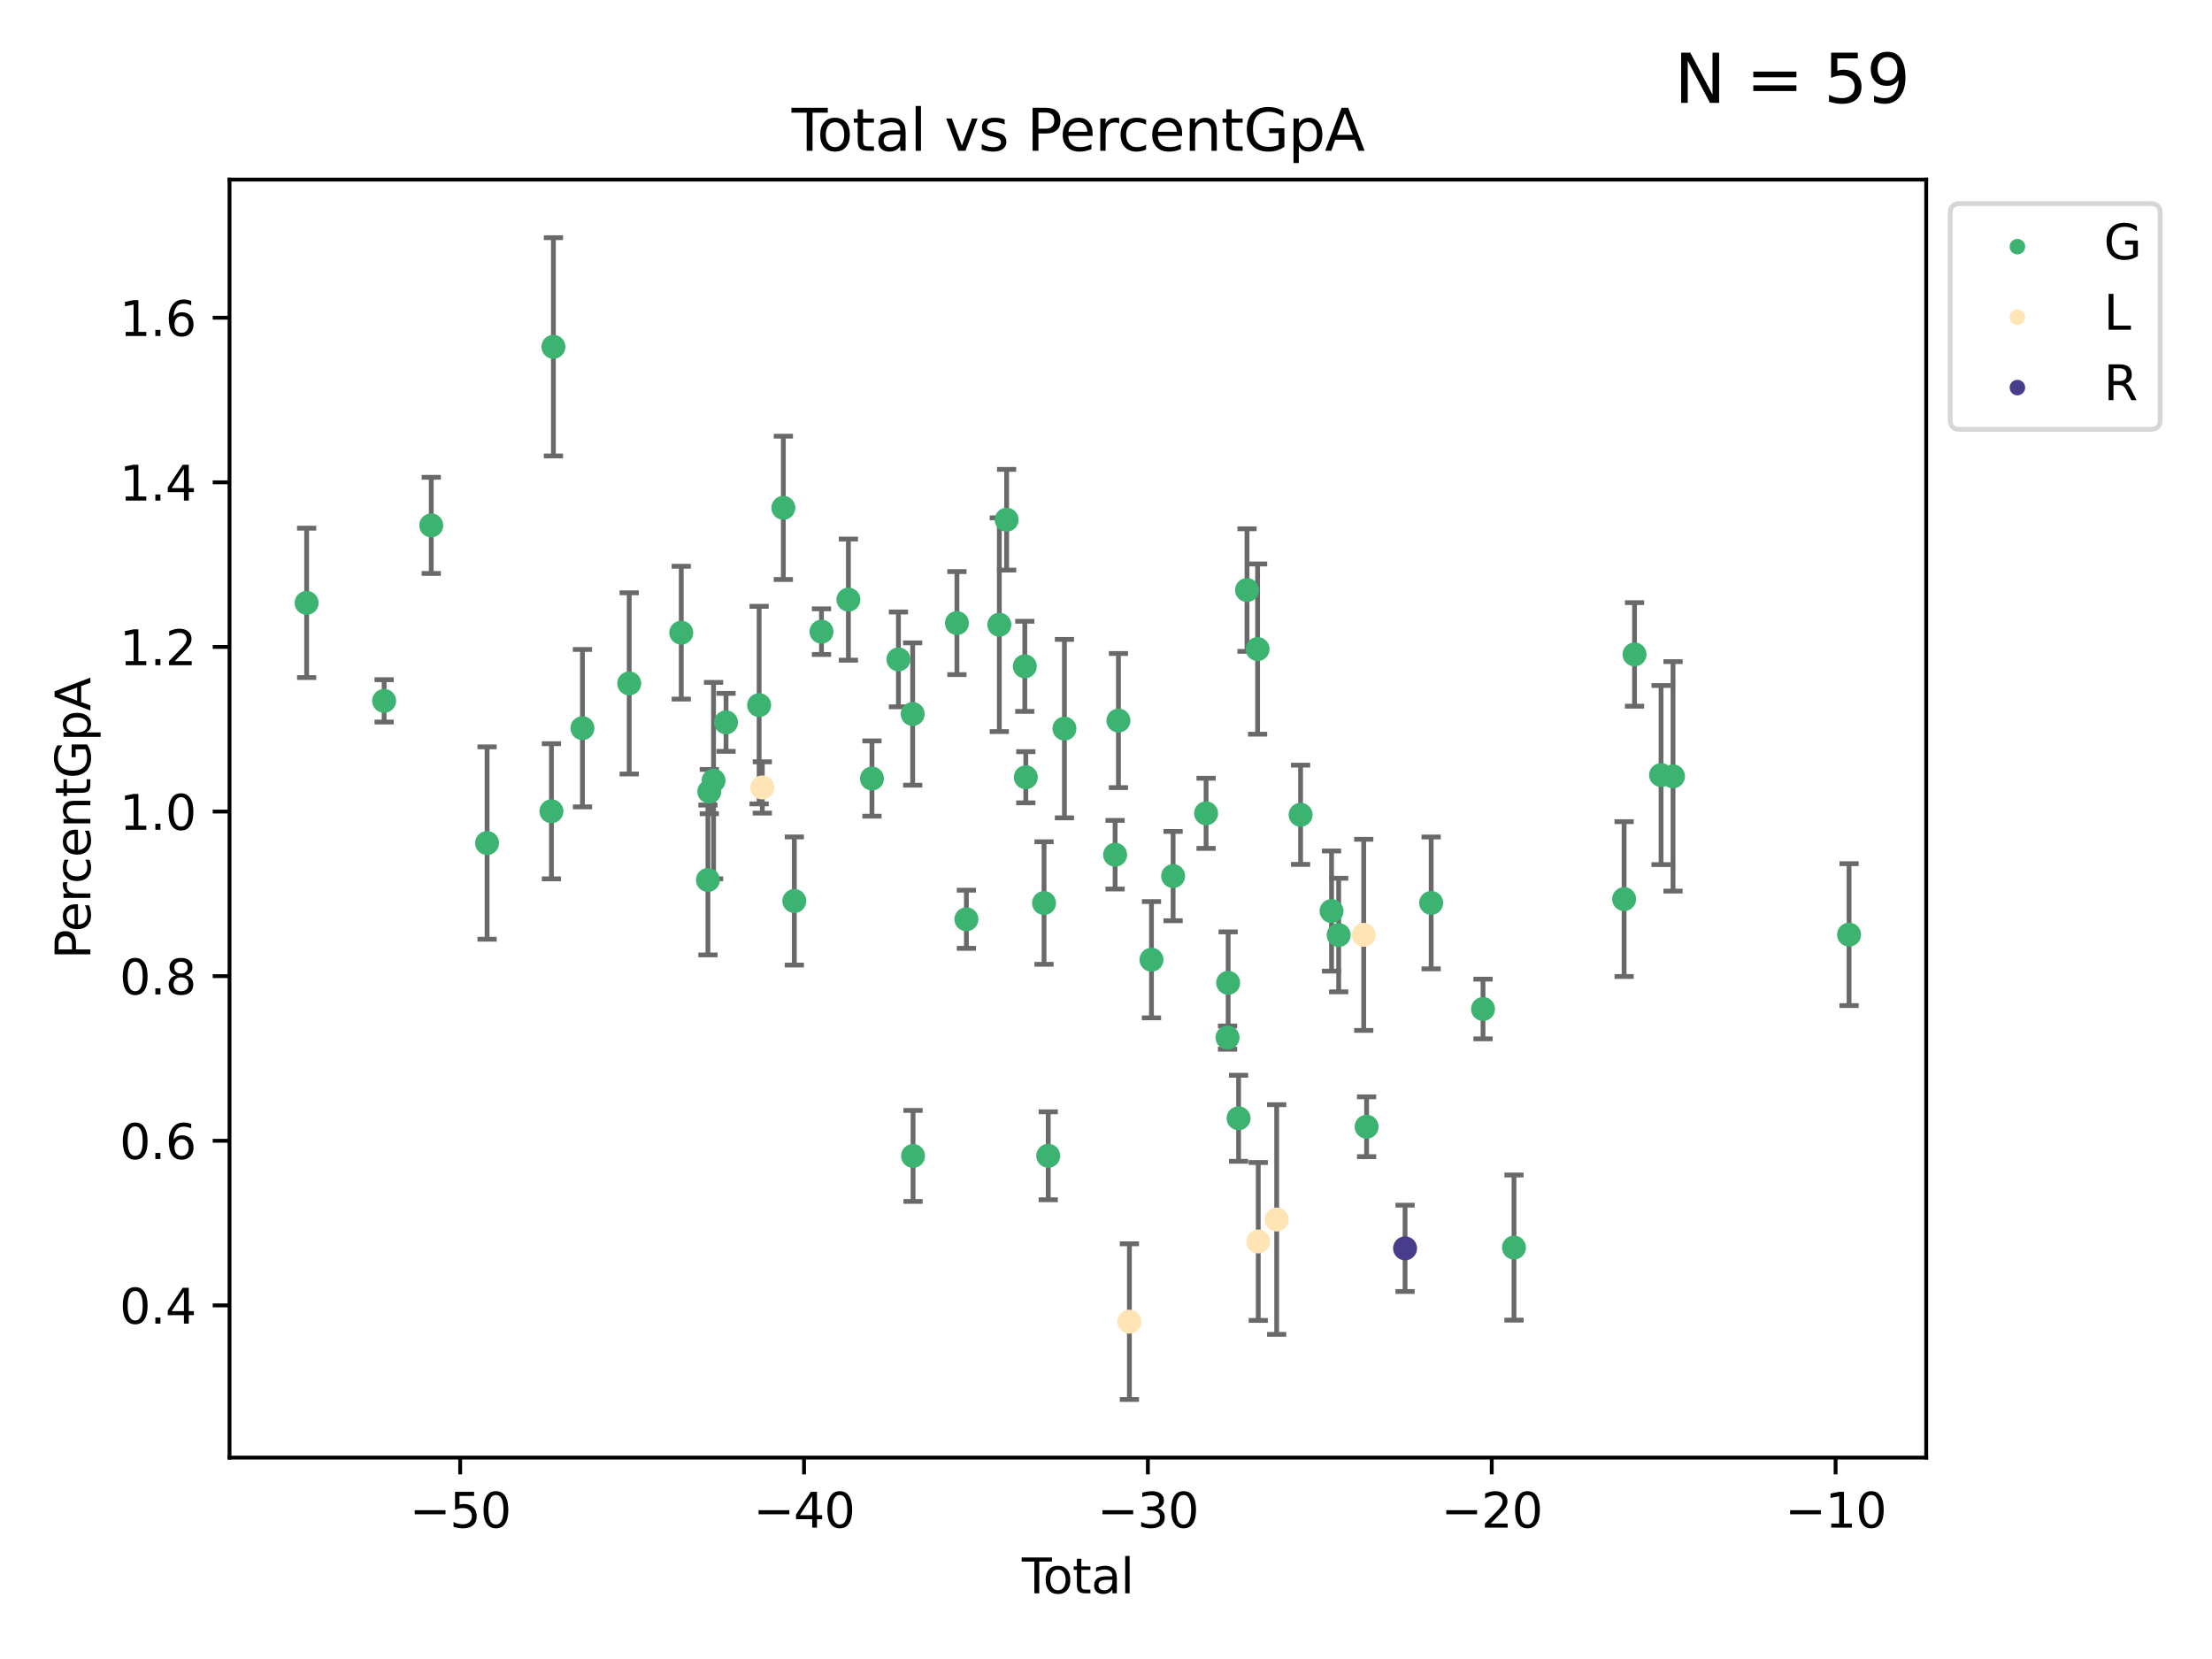 <?xml version="1.0" encoding="utf-8" standalone="no"?>
<!DOCTYPE svg PUBLIC "-//W3C//DTD SVG 1.1//EN"
  "http://www.w3.org/Graphics/SVG/1.1/DTD/svg11.dtd">
<svg xmlns:xlink="http://www.w3.org/1999/xlink" width="460.8pt" height="345.6pt" viewBox="0 0 460.8 345.6" xmlns="http://www.w3.org/2000/svg" version="1.1">
 <defs>
  <style type="text/css">*{stroke-linejoin: round; stroke-linecap: butt}</style>
 </defs>
 <g id="figure_1">
  <g id="patch_1">
   <path d="M 0 345.6 
L 460.8 345.6 
L 460.8 0 
L 0 0 
z
" style="fill: #ffffff"/>
  </g>
  <g id="axes_1">
   <g id="patch_2">
    <path d="M 47.81 303.64 
L 401.26 303.64 
L 401.26 37.411 
L 47.81 37.411 
z
" style="fill: #ffffff"/>
   </g>
   <g id="PathCollection_1">
    <defs>
     <path id="m9b962f0551" d="M 0 1.118 
C 0.297 1.118 0.581 1 0.791 0.791 
C 1 0.581 1.118 0.297 1.118 0 
C 1.118 -0.297 1 -0.581 0.791 -0.791 
C 0.581 -1 0.297 -1.118 0 -1.118 
C -0.297 -1.118 -0.581 -1 -0.791 -0.791 
C -1 -0.581 -1.118 -0.297 -1.118 0 
C -1.118 0.297 -1 0.581 -0.791 0.791 
C -0.581 1 -0.297 1.118 0 1.118 
z
" style="stroke: #3cb371"/>
    </defs>
    <g clip-path="url(#p00827e913a)">
     <use xlink:href="#m9b962f0551" x="63.876" y="125.587" style="fill: #3cb371; stroke: #3cb371"/>
     <use xlink:href="#m9b962f0551" x="80.023" y="146.001" style="fill: #3cb371; stroke: #3cb371"/>
     <use xlink:href="#m9b962f0551" x="89.836" y="109.444" style="fill: #3cb371; stroke: #3cb371"/>
     <use xlink:href="#m9b962f0551" x="101.468" y="175.621" style="fill: #3cb371; stroke: #3cb371"/>
     <use xlink:href="#m9b962f0551" x="114.874" y="169.002" style="fill: #3cb371; stroke: #3cb371"/>
     <use xlink:href="#m9b962f0551" x="115.287" y="72.246" style="fill: #3cb371; stroke: #3cb371"/>
     <use xlink:href="#m9b962f0551" x="121.335" y="151.692" style="fill: #3cb371; stroke: #3cb371"/>
     <use xlink:href="#m9b962f0551" x="131.077" y="142.363" style="fill: #3cb371; stroke: #3cb371"/>
     <use xlink:href="#m9b962f0551" x="141.918" y="131.799" style="fill: #3cb371; stroke: #3cb371"/>
     <use xlink:href="#m9b962f0551" x="147.475" y="183.316" style="fill: #3cb371; stroke: #3cb371"/>
     <use xlink:href="#m9b962f0551" x="147.761" y="164.901" style="fill: #3cb371; stroke: #3cb371"/>
     <use xlink:href="#m9b962f0551" x="148.644" y="162.611" style="fill: #3cb371; stroke: #3cb371"/>
     <use xlink:href="#m9b962f0551" x="151.246" y="150.478" style="fill: #3cb371; stroke: #3cb371"/>
     <use xlink:href="#m9b962f0551" x="158.14" y="146.887" style="fill: #3cb371; stroke: #3cb371"/>
     <use xlink:href="#m9b962f0551" x="163.184" y="105.792" style="fill: #3cb371; stroke: #3cb371"/>
     <use xlink:href="#m9b962f0551" x="165.473" y="187.694" style="fill: #3cb371; stroke: #3cb371"/>
     <use xlink:href="#m9b962f0551" x="171.131" y="131.583" style="fill: #3cb371; stroke: #3cb371"/>
     <use xlink:href="#m9b962f0551" x="176.738" y="124.91" style="fill: #3cb371; stroke: #3cb371"/>
     <use xlink:href="#m9b962f0551" x="181.647" y="162.185" style="fill: #3cb371; stroke: #3cb371"/>
     <use xlink:href="#m9b962f0551" x="187.159" y="137.365" style="fill: #3cb371; stroke: #3cb371"/>
     <use xlink:href="#m9b962f0551" x="190.128" y="148.744" style="fill: #3cb371; stroke: #3cb371"/>
     <use xlink:href="#m9b962f0551" x="190.206" y="240.799" style="fill: #3cb371; stroke: #3cb371"/>
     <use xlink:href="#m9b962f0551" x="199.347" y="129.8" style="fill: #3cb371; stroke: #3cb371"/>
     <use xlink:href="#m9b962f0551" x="201.319" y="191.501" style="fill: #3cb371; stroke: #3cb371"/>
     <use xlink:href="#m9b962f0551" x="208.179" y="130.138" style="fill: #3cb371; stroke: #3cb371"/>
     <use xlink:href="#m9b962f0551" x="209.697" y="108.273" style="fill: #3cb371; stroke: #3cb371"/>
     <use xlink:href="#m9b962f0551" x="213.486" y="138.811" style="fill: #3cb371; stroke: #3cb371"/>
     <use xlink:href="#m9b962f0551" x="213.693" y="161.918" style="fill: #3cb371; stroke: #3cb371"/>
     <use xlink:href="#m9b962f0551" x="217.491" y="188.119" style="fill: #3cb371; stroke: #3cb371"/>
     <use xlink:href="#m9b962f0551" x="218.367" y="240.773" style="fill: #3cb371; stroke: #3cb371"/>
     <use xlink:href="#m9b962f0551" x="221.743" y="151.783" style="fill: #3cb371; stroke: #3cb371"/>
     <use xlink:href="#m9b962f0551" x="232.299" y="178.053" style="fill: #3cb371; stroke: #3cb371"/>
     <use xlink:href="#m9b962f0551" x="232.992" y="150.105" style="fill: #3cb371; stroke: #3cb371"/>
     <use xlink:href="#m9b962f0551" x="239.874" y="199.928" style="fill: #3cb371; stroke: #3cb371"/>
     <use xlink:href="#m9b962f0551" x="244.381" y="182.505" style="fill: #3cb371; stroke: #3cb371"/>
     <use xlink:href="#m9b962f0551" x="251.249" y="169.43" style="fill: #3cb371; stroke: #3cb371"/>
     <use xlink:href="#m9b962f0551" x="255.718" y="216.149" style="fill: #3cb371; stroke: #3cb371"/>
     <use xlink:href="#m9b962f0551" x="255.847" y="204.74" style="fill: #3cb371; stroke: #3cb371"/>
     <use xlink:href="#m9b962f0551" x="258.02" y="232.96" style="fill: #3cb371; stroke: #3cb371"/>
     <use xlink:href="#m9b962f0551" x="259.778" y="122.923" style="fill: #3cb371; stroke: #3cb371"/>
     <use xlink:href="#m9b962f0551" x="261.981" y="135.213" style="fill: #3cb371; stroke: #3cb371"/>
     <use xlink:href="#m9b962f0551" x="270.937" y="169.73" style="fill: #3cb371; stroke: #3cb371"/>
     <use xlink:href="#m9b962f0551" x="277.384" y="189.787" style="fill: #3cb371; stroke: #3cb371"/>
     <use xlink:href="#m9b962f0551" x="278.871" y="194.783" style="fill: #3cb371; stroke: #3cb371"/>
     <use xlink:href="#m9b962f0551" x="284.689" y="234.722" style="fill: #3cb371; stroke: #3cb371"/>
     <use xlink:href="#m9b962f0551" x="298.138" y="188.093" style="fill: #3cb371; stroke: #3cb371"/>
     <use xlink:href="#m9b962f0551" x="308.941" y="210.189" style="fill: #3cb371; stroke: #3cb371"/>
     <use xlink:href="#m9b962f0551" x="315.39" y="259.891" style="fill: #3cb371; stroke: #3cb371"/>
     <use xlink:href="#m9b962f0551" x="338.333" y="187.295" style="fill: #3cb371; stroke: #3cb371"/>
     <use xlink:href="#m9b962f0551" x="340.502" y="136.328" style="fill: #3cb371; stroke: #3cb371"/>
     <use xlink:href="#m9b962f0551" x="346.03" y="161.457" style="fill: #3cb371; stroke: #3cb371"/>
     <use xlink:href="#m9b962f0551" x="348.522" y="161.73" style="fill: #3cb371; stroke: #3cb371"/>
     <use xlink:href="#m9b962f0551" x="385.194" y="194.698" style="fill: #3cb371; stroke: #3cb371"/>
    </g>
   </g>
   <g id="PathCollection_2">
    <defs>
     <path id="m531272fe03" d="M 0 1.118 
C 0.297 1.118 0.581 1 0.791 0.791 
C 1 0.581 1.118 0.297 1.118 0 
C 1.118 -0.297 1 -0.581 0.791 -0.791 
C 0.581 -1 0.297 -1.118 0 -1.118 
C -0.297 -1.118 -0.581 -1 -0.791 -0.791 
C -1 -0.581 -1.118 -0.297 -1.118 0 
C -1.118 0.297 -1 0.581 -0.791 0.791 
C -0.581 1 -0.297 1.118 0 1.118 
z
" style="stroke: #ffe4b5"/>
    </defs>
    <g clip-path="url(#p00827e913a)">
     <use xlink:href="#m531272fe03" x="158.806" y="164.042" style="fill: #ffe4b5; stroke: #ffe4b5"/>
     <use xlink:href="#m531272fe03" x="235.276" y="275.322" style="fill: #ffe4b5; stroke: #ffe4b5"/>
     <use xlink:href="#m531272fe03" x="262.118" y="258.62" style="fill: #ffe4b5; stroke: #ffe4b5"/>
     <use xlink:href="#m531272fe03" x="265.955" y="254.051" style="fill: #ffe4b5; stroke: #ffe4b5"/>
     <use xlink:href="#m531272fe03" x="284.087" y="194.748" style="fill: #ffe4b5; stroke: #ffe4b5"/>
    </g>
   </g>
   <g id="PathCollection_3">
    <defs>
     <path id="mfc2501cfb1" d="M 0 1.118 
C 0.297 1.118 0.581 1 0.791 0.791 
C 1 0.581 1.118 0.297 1.118 0 
C 1.118 -0.297 1 -0.581 0.791 -0.791 
C 0.581 -1 0.297 -1.118 0 -1.118 
C -0.297 -1.118 -0.581 -1 -0.791 -0.791 
C -1 -0.581 -1.118 -0.297 -1.118 0 
C -1.118 0.297 -1 0.581 -0.791 0.791 
C -0.581 1 -0.297 1.118 0 1.118 
z
" style="stroke: #483d8b"/>
    </defs>
    <g clip-path="url(#p00827e913a)">
     <use xlink:href="#mfc2501cfb1" x="292.701" y="260.051" style="fill: #483d8b; stroke: #483d8b"/>
    </g>
   </g>
   <g id="matplotlib.axis_1">
    <g id="xtick_1">
     <g id="line2d_1">
      <defs>
       <path id="mfd7ea05bf4" d="M 0 0 
L 0 3.5 
" style="stroke: #000000; stroke-width: 0.8"/>
      </defs>
      <g>
       <use xlink:href="#mfd7ea05bf4" x="95.864" y="303.64" style="stroke: #000000; stroke-width: 0.8"/>
      </g>
     </g>
     <g id="text_1">
      <!-- −50 -->
      <g transform="translate(85.312 318.238)scale(0.1 -0.1)">
       <defs>
        <path id="DejaVuSans-2212" d="M 678 2272 
L 4684 2272 
L 4684 1741 
L 678 1741 
L 678 2272 
z
" transform="scale(0.016)"/>
        <path id="DejaVuSans-35" d="M 691 4666 
L 3169 4666 
L 3169 4134 
L 1269 4134 
L 1269 2991 
Q 1406 3038 1543 3061 
Q 1681 3084 1819 3084 
Q 2600 3084 3056 2656 
Q 3513 2228 3513 1497 
Q 3513 744 3044 326 
Q 2575 -91 1722 -91 
Q 1428 -91 1123 -41 
Q 819 9 494 109 
L 494 744 
Q 775 591 1075 516 
Q 1375 441 1709 441 
Q 2250 441 2565 725 
Q 2881 1009 2881 1497 
Q 2881 1984 2565 2268 
Q 2250 2553 1709 2553 
Q 1456 2553 1204 2497 
Q 953 2441 691 2322 
L 691 4666 
z
" transform="scale(0.016)"/>
        <path id="DejaVuSans-30" d="M 2034 4250 
Q 1547 4250 1301 3770 
Q 1056 3291 1056 2328 
Q 1056 1369 1301 889 
Q 1547 409 2034 409 
Q 2525 409 2770 889 
Q 3016 1369 3016 2328 
Q 3016 3291 2770 3770 
Q 2525 4250 2034 4250 
z
M 2034 4750 
Q 2819 4750 3233 4129 
Q 3647 3509 3647 2328 
Q 3647 1150 3233 529 
Q 2819 -91 2034 -91 
Q 1250 -91 836 529 
Q 422 1150 422 2328 
Q 422 3509 836 4129 
Q 1250 4750 2034 4750 
z
" transform="scale(0.016)"/>
       </defs>
       <use xlink:href="#DejaVuSans-2212"/>
       <use xlink:href="#DejaVuSans-35" x="83.789"/>
       <use xlink:href="#DejaVuSans-30" x="147.412"/>
      </g>
     </g>
    </g>
    <g id="xtick_2">
     <g id="line2d_2">
      <g>
       <use xlink:href="#mfd7ea05bf4" x="167.495" y="303.64" style="stroke: #000000; stroke-width: 0.8"/>
      </g>
     </g>
     <g id="text_2">
      <!-- −40 -->
      <g transform="translate(156.942 318.238)scale(0.1 -0.1)">
       <defs>
        <path id="DejaVuSans-34" d="M 2419 4116 
L 825 1625 
L 2419 1625 
L 2419 4116 
z
M 2253 4666 
L 3047 4666 
L 3047 1625 
L 3713 1625 
L 3713 1100 
L 3047 1100 
L 3047 0 
L 2419 0 
L 2419 1100 
L 313 1100 
L 313 1709 
L 2253 4666 
z
" transform="scale(0.016)"/>
       </defs>
       <use xlink:href="#DejaVuSans-2212"/>
       <use xlink:href="#DejaVuSans-34" x="83.789"/>
       <use xlink:href="#DejaVuSans-30" x="147.412"/>
      </g>
     </g>
    </g>
    <g id="xtick_3">
     <g id="line2d_3">
      <g>
       <use xlink:href="#mfd7ea05bf4" x="239.125" y="303.64" style="stroke: #000000; stroke-width: 0.8"/>
      </g>
     </g>
     <g id="text_3">
      <!-- −30 -->
      <g transform="translate(228.573 318.238)scale(0.1 -0.1)">
       <defs>
        <path id="DejaVuSans-33" d="M 2597 2516 
Q 3050 2419 3304 2112 
Q 3559 1806 3559 1356 
Q 3559 666 3084 287 
Q 2609 -91 1734 -91 
Q 1441 -91 1130 -33 
Q 819 25 488 141 
L 488 750 
Q 750 597 1062 519 
Q 1375 441 1716 441 
Q 2309 441 2620 675 
Q 2931 909 2931 1356 
Q 2931 1769 2642 2001 
Q 2353 2234 1838 2234 
L 1294 2234 
L 1294 2753 
L 1863 2753 
Q 2328 2753 2575 2939 
Q 2822 3125 2822 3475 
Q 2822 3834 2567 4026 
Q 2313 4219 1838 4219 
Q 1578 4219 1281 4162 
Q 984 4106 628 3988 
L 628 4550 
Q 988 4650 1302 4700 
Q 1616 4750 1894 4750 
Q 2613 4750 3031 4423 
Q 3450 4097 3450 3541 
Q 3450 3153 3228 2886 
Q 3006 2619 2597 2516 
z
" transform="scale(0.016)"/>
       </defs>
       <use xlink:href="#DejaVuSans-2212"/>
       <use xlink:href="#DejaVuSans-33" x="83.789"/>
       <use xlink:href="#DejaVuSans-30" x="147.412"/>
      </g>
     </g>
    </g>
    <g id="xtick_4">
     <g id="line2d_4">
      <g>
       <use xlink:href="#mfd7ea05bf4" x="310.756" y="303.64" style="stroke: #000000; stroke-width: 0.8"/>
      </g>
     </g>
     <g id="text_4">
      <!-- −20 -->
      <g transform="translate(300.203 318.238)scale(0.1 -0.1)">
       <defs>
        <path id="DejaVuSans-32" d="M 1228 531 
L 3431 531 
L 3431 0 
L 469 0 
L 469 531 
Q 828 903 1448 1529 
Q 2069 2156 2228 2338 
Q 2531 2678 2651 2914 
Q 2772 3150 2772 3378 
Q 2772 3750 2511 3984 
Q 2250 4219 1831 4219 
Q 1534 4219 1204 4116 
Q 875 4013 500 3803 
L 500 4441 
Q 881 4594 1212 4672 
Q 1544 4750 1819 4750 
Q 2544 4750 2975 4387 
Q 3406 4025 3406 3419 
Q 3406 3131 3298 2873 
Q 3191 2616 2906 2266 
Q 2828 2175 2409 1742 
Q 1991 1309 1228 531 
z
" transform="scale(0.016)"/>
       </defs>
       <use xlink:href="#DejaVuSans-2212"/>
       <use xlink:href="#DejaVuSans-32" x="83.789"/>
       <use xlink:href="#DejaVuSans-30" x="147.412"/>
      </g>
     </g>
    </g>
    <g id="xtick_5">
     <g id="line2d_5">
      <g>
       <use xlink:href="#mfd7ea05bf4" x="382.386" y="303.64" style="stroke: #000000; stroke-width: 0.8"/>
      </g>
     </g>
     <g id="text_5">
      <!-- −10 -->
      <g transform="translate(371.834 318.238)scale(0.1 -0.1)">
       <defs>
        <path id="DejaVuSans-31" d="M 794 531 
L 1825 531 
L 1825 4091 
L 703 3866 
L 703 4441 
L 1819 4666 
L 2450 4666 
L 2450 531 
L 3481 531 
L 3481 0 
L 794 0 
L 794 531 
z
" transform="scale(0.016)"/>
       </defs>
       <use xlink:href="#DejaVuSans-2212"/>
       <use xlink:href="#DejaVuSans-31" x="83.789"/>
       <use xlink:href="#DejaVuSans-30" x="147.412"/>
      </g>
     </g>
    </g>
    <g id="text_6">
     <!-- Total -->
     <g transform="translate(212.858 331.917)scale(0.1 -0.1)">
      <defs>
       <path id="DejaVuSans-54" d="M -19 4666 
L 3928 4666 
L 3928 4134 
L 2272 4134 
L 2272 0 
L 1638 0 
L 1638 4134 
L -19 4134 
L -19 4666 
z
" transform="scale(0.016)"/>
       <path id="DejaVuSans-6f" d="M 1959 3097 
Q 1497 3097 1228 2736 
Q 959 2375 959 1747 
Q 959 1119 1226 758 
Q 1494 397 1959 397 
Q 2419 397 2687 759 
Q 2956 1122 2956 1747 
Q 2956 2369 2687 2733 
Q 2419 3097 1959 3097 
z
M 1959 3584 
Q 2709 3584 3137 3096 
Q 3566 2609 3566 1747 
Q 3566 888 3137 398 
Q 2709 -91 1959 -91 
Q 1206 -91 779 398 
Q 353 888 353 1747 
Q 353 2609 779 3096 
Q 1206 3584 1959 3584 
z
" transform="scale(0.016)"/>
       <path id="DejaVuSans-74" d="M 1172 4494 
L 1172 3500 
L 2356 3500 
L 2356 3053 
L 1172 3053 
L 1172 1153 
Q 1172 725 1289 603 
Q 1406 481 1766 481 
L 2356 481 
L 2356 0 
L 1766 0 
Q 1100 0 847 248 
Q 594 497 594 1153 
L 594 3053 
L 172 3053 
L 172 3500 
L 594 3500 
L 594 4494 
L 1172 4494 
z
" transform="scale(0.016)"/>
       <path id="DejaVuSans-61" d="M 2194 1759 
Q 1497 1759 1228 1600 
Q 959 1441 959 1056 
Q 959 750 1161 570 
Q 1363 391 1709 391 
Q 2188 391 2477 730 
Q 2766 1069 2766 1631 
L 2766 1759 
L 2194 1759 
z
M 3341 1997 
L 3341 0 
L 2766 0 
L 2766 531 
Q 2569 213 2275 61 
Q 1981 -91 1556 -91 
Q 1019 -91 701 211 
Q 384 513 384 1019 
Q 384 1609 779 1909 
Q 1175 2209 1959 2209 
L 2766 2209 
L 2766 2266 
Q 2766 2663 2505 2880 
Q 2244 3097 1772 3097 
Q 1472 3097 1187 3025 
Q 903 2953 641 2809 
L 641 3341 
Q 956 3463 1253 3523 
Q 1550 3584 1831 3584 
Q 2591 3584 2966 3190 
Q 3341 2797 3341 1997 
z
" transform="scale(0.016)"/>
       <path id="DejaVuSans-6c" d="M 603 4863 
L 1178 4863 
L 1178 0 
L 603 0 
L 603 4863 
z
" transform="scale(0.016)"/>
      </defs>
      <use xlink:href="#DejaVuSans-54"/>
      <use xlink:href="#DejaVuSans-6f" x="44.084"/>
      <use xlink:href="#DejaVuSans-74" x="105.266"/>
      <use xlink:href="#DejaVuSans-61" x="144.475"/>
      <use xlink:href="#DejaVuSans-6c" x="205.754"/>
     </g>
    </g>
   </g>
   <g id="matplotlib.axis_2">
    <g id="ytick_1">
     <g id="line2d_6">
      <defs>
       <path id="m7f7e5b66cc" d="M 0 0 
L -3.5 0 
" style="stroke: #000000; stroke-width: 0.8"/>
      </defs>
      <g>
       <use xlink:href="#m7f7e5b66cc" x="47.81" y="271.934" style="stroke: #000000; stroke-width: 0.8"/>
      </g>
     </g>
     <g id="text_7">
      <!-- 0.4 -->
      <g transform="translate(24.907 275.734)scale(0.1 -0.1)">
       <defs>
        <path id="DejaVuSans-2e" d="M 684 794 
L 1344 794 
L 1344 0 
L 684 0 
L 684 794 
z
" transform="scale(0.016)"/>
       </defs>
       <use xlink:href="#DejaVuSans-30"/>
       <use xlink:href="#DejaVuSans-2e" x="63.623"/>
       <use xlink:href="#DejaVuSans-34" x="95.41"/>
      </g>
     </g>
    </g>
    <g id="ytick_2">
     <g id="line2d_7">
      <g>
       <use xlink:href="#m7f7e5b66cc" x="47.81" y="237.643" style="stroke: #000000; stroke-width: 0.8"/>
      </g>
     </g>
     <g id="text_8">
      <!-- 0.6 -->
      <g transform="translate(24.907 241.443)scale(0.1 -0.1)">
       <defs>
        <path id="DejaVuSans-36" d="M 2113 2584 
Q 1688 2584 1439 2293 
Q 1191 2003 1191 1497 
Q 1191 994 1439 701 
Q 1688 409 2113 409 
Q 2538 409 2786 701 
Q 3034 994 3034 1497 
Q 3034 2003 2786 2293 
Q 2538 2584 2113 2584 
z
M 3366 4563 
L 3366 3988 
Q 3128 4100 2886 4159 
Q 2644 4219 2406 4219 
Q 1781 4219 1451 3797 
Q 1122 3375 1075 2522 
Q 1259 2794 1537 2939 
Q 1816 3084 2150 3084 
Q 2853 3084 3261 2657 
Q 3669 2231 3669 1497 
Q 3669 778 3244 343 
Q 2819 -91 2113 -91 
Q 1303 -91 875 529 
Q 447 1150 447 2328 
Q 447 3434 972 4092 
Q 1497 4750 2381 4750 
Q 2619 4750 2861 4703 
Q 3103 4656 3366 4563 
z
" transform="scale(0.016)"/>
       </defs>
       <use xlink:href="#DejaVuSans-30"/>
       <use xlink:href="#DejaVuSans-2e" x="63.623"/>
       <use xlink:href="#DejaVuSans-36" x="95.41"/>
      </g>
     </g>
    </g>
    <g id="ytick_3">
     <g id="line2d_8">
      <g>
       <use xlink:href="#m7f7e5b66cc" x="47.81" y="203.352" style="stroke: #000000; stroke-width: 0.8"/>
      </g>
     </g>
     <g id="text_9">
      <!-- 0.8 -->
      <g transform="translate(24.907 207.152)scale(0.1 -0.1)">
       <defs>
        <path id="DejaVuSans-38" d="M 2034 2216 
Q 1584 2216 1326 1975 
Q 1069 1734 1069 1313 
Q 1069 891 1326 650 
Q 1584 409 2034 409 
Q 2484 409 2743 651 
Q 3003 894 3003 1313 
Q 3003 1734 2745 1975 
Q 2488 2216 2034 2216 
z
M 1403 2484 
Q 997 2584 770 2862 
Q 544 3141 544 3541 
Q 544 4100 942 4425 
Q 1341 4750 2034 4750 
Q 2731 4750 3128 4425 
Q 3525 4100 3525 3541 
Q 3525 3141 3298 2862 
Q 3072 2584 2669 2484 
Q 3125 2378 3379 2068 
Q 3634 1759 3634 1313 
Q 3634 634 3220 271 
Q 2806 -91 2034 -91 
Q 1263 -91 848 271 
Q 434 634 434 1313 
Q 434 1759 690 2068 
Q 947 2378 1403 2484 
z
M 1172 3481 
Q 1172 3119 1398 2916 
Q 1625 2713 2034 2713 
Q 2441 2713 2670 2916 
Q 2900 3119 2900 3481 
Q 2900 3844 2670 4047 
Q 2441 4250 2034 4250 
Q 1625 4250 1398 4047 
Q 1172 3844 1172 3481 
z
" transform="scale(0.016)"/>
       </defs>
       <use xlink:href="#DejaVuSans-30"/>
       <use xlink:href="#DejaVuSans-2e" x="63.623"/>
       <use xlink:href="#DejaVuSans-38" x="95.41"/>
      </g>
     </g>
    </g>
    <g id="ytick_4">
     <g id="line2d_9">
      <g>
       <use xlink:href="#m7f7e5b66cc" x="47.81" y="169.061" style="stroke: #000000; stroke-width: 0.8"/>
      </g>
     </g>
     <g id="text_10">
      <!-- 1.0 -->
      <g transform="translate(24.907 172.861)scale(0.1 -0.1)">
       <use xlink:href="#DejaVuSans-31"/>
       <use xlink:href="#DejaVuSans-2e" x="63.623"/>
       <use xlink:href="#DejaVuSans-30" x="95.41"/>
      </g>
     </g>
    </g>
    <g id="ytick_5">
     <g id="line2d_10">
      <g>
       <use xlink:href="#m7f7e5b66cc" x="47.81" y="134.77" style="stroke: #000000; stroke-width: 0.8"/>
      </g>
     </g>
     <g id="text_11">
      <!-- 1.2 -->
      <g transform="translate(24.907 138.57)scale(0.1 -0.1)">
       <use xlink:href="#DejaVuSans-31"/>
       <use xlink:href="#DejaVuSans-2e" x="63.623"/>
       <use xlink:href="#DejaVuSans-32" x="95.41"/>
      </g>
     </g>
    </g>
    <g id="ytick_6">
     <g id="line2d_11">
      <g>
       <use xlink:href="#m7f7e5b66cc" x="47.81" y="100.479" style="stroke: #000000; stroke-width: 0.8"/>
      </g>
     </g>
     <g id="text_12">
      <!-- 1.4 -->
      <g transform="translate(24.907 104.279)scale(0.1 -0.1)">
       <use xlink:href="#DejaVuSans-31"/>
       <use xlink:href="#DejaVuSans-2e" x="63.623"/>
       <use xlink:href="#DejaVuSans-34" x="95.41"/>
      </g>
     </g>
    </g>
    <g id="ytick_7">
     <g id="line2d_12">
      <g>
       <use xlink:href="#m7f7e5b66cc" x="47.81" y="66.188" style="stroke: #000000; stroke-width: 0.8"/>
      </g>
     </g>
     <g id="text_13">
      <!-- 1.6 -->
      <g transform="translate(24.907 69.988)scale(0.1 -0.1)">
       <use xlink:href="#DejaVuSans-31"/>
       <use xlink:href="#DejaVuSans-2e" x="63.623"/>
       <use xlink:href="#DejaVuSans-36" x="95.41"/>
      </g>
     </g>
    </g>
    <g id="text_14">
     <!-- PercentGpA -->
     <g transform="translate(18.827 199.802)rotate(-90)scale(0.1 -0.1)">
      <defs>
       <path id="DejaVuSans-50" d="M 1259 4147 
L 1259 2394 
L 2053 2394 
Q 2494 2394 2734 2622 
Q 2975 2850 2975 3272 
Q 2975 3691 2734 3919 
Q 2494 4147 2053 4147 
L 1259 4147 
z
M 628 4666 
L 2053 4666 
Q 2838 4666 3239 4311 
Q 3641 3956 3641 3272 
Q 3641 2581 3239 2228 
Q 2838 1875 2053 1875 
L 1259 1875 
L 1259 0 
L 628 0 
L 628 4666 
z
" transform="scale(0.016)"/>
       <path id="DejaVuSans-65" d="M 3597 1894 
L 3597 1613 
L 953 1613 
Q 991 1019 1311 708 
Q 1631 397 2203 397 
Q 2534 397 2845 478 
Q 3156 559 3463 722 
L 3463 178 
Q 3153 47 2828 -22 
Q 2503 -91 2169 -91 
Q 1331 -91 842 396 
Q 353 884 353 1716 
Q 353 2575 817 3079 
Q 1281 3584 2069 3584 
Q 2775 3584 3186 3129 
Q 3597 2675 3597 1894 
z
M 3022 2063 
Q 3016 2534 2758 2815 
Q 2500 3097 2075 3097 
Q 1594 3097 1305 2825 
Q 1016 2553 972 2059 
L 3022 2063 
z
" transform="scale(0.016)"/>
       <path id="DejaVuSans-72" d="M 2631 2963 
Q 2534 3019 2420 3045 
Q 2306 3072 2169 3072 
Q 1681 3072 1420 2755 
Q 1159 2438 1159 1844 
L 1159 0 
L 581 0 
L 581 3500 
L 1159 3500 
L 1159 2956 
Q 1341 3275 1631 3429 
Q 1922 3584 2338 3584 
Q 2397 3584 2469 3576 
Q 2541 3569 2628 3553 
L 2631 2963 
z
" transform="scale(0.016)"/>
       <path id="DejaVuSans-63" d="M 3122 3366 
L 3122 2828 
Q 2878 2963 2633 3030 
Q 2388 3097 2138 3097 
Q 1578 3097 1268 2742 
Q 959 2388 959 1747 
Q 959 1106 1268 751 
Q 1578 397 2138 397 
Q 2388 397 2633 464 
Q 2878 531 3122 666 
L 3122 134 
Q 2881 22 2623 -34 
Q 2366 -91 2075 -91 
Q 1284 -91 818 406 
Q 353 903 353 1747 
Q 353 2603 823 3093 
Q 1294 3584 2113 3584 
Q 2378 3584 2631 3529 
Q 2884 3475 3122 3366 
z
" transform="scale(0.016)"/>
       <path id="DejaVuSans-6e" d="M 3513 2113 
L 3513 0 
L 2938 0 
L 2938 2094 
Q 2938 2591 2744 2837 
Q 2550 3084 2163 3084 
Q 1697 3084 1428 2787 
Q 1159 2491 1159 1978 
L 1159 0 
L 581 0 
L 581 3500 
L 1159 3500 
L 1159 2956 
Q 1366 3272 1645 3428 
Q 1925 3584 2291 3584 
Q 2894 3584 3203 3211 
Q 3513 2838 3513 2113 
z
" transform="scale(0.016)"/>
       <path id="DejaVuSans-47" d="M 3809 666 
L 3809 1919 
L 2778 1919 
L 2778 2438 
L 4434 2438 
L 4434 434 
Q 4069 175 3628 42 
Q 3188 -91 2688 -91 
Q 1594 -91 976 548 
Q 359 1188 359 2328 
Q 359 3472 976 4111 
Q 1594 4750 2688 4750 
Q 3144 4750 3555 4637 
Q 3966 4525 4313 4306 
L 4313 3634 
Q 3963 3931 3569 4081 
Q 3175 4231 2741 4231 
Q 1884 4231 1454 3753 
Q 1025 3275 1025 2328 
Q 1025 1384 1454 906 
Q 1884 428 2741 428 
Q 3075 428 3337 486 
Q 3600 544 3809 666 
z
" transform="scale(0.016)"/>
       <path id="DejaVuSans-70" d="M 1159 525 
L 1159 -1331 
L 581 -1331 
L 581 3500 
L 1159 3500 
L 1159 2969 
Q 1341 3281 1617 3432 
Q 1894 3584 2278 3584 
Q 2916 3584 3314 3078 
Q 3713 2572 3713 1747 
Q 3713 922 3314 415 
Q 2916 -91 2278 -91 
Q 1894 -91 1617 61 
Q 1341 213 1159 525 
z
M 3116 1747 
Q 3116 2381 2855 2742 
Q 2594 3103 2138 3103 
Q 1681 3103 1420 2742 
Q 1159 2381 1159 1747 
Q 1159 1113 1420 752 
Q 1681 391 2138 391 
Q 2594 391 2855 752 
Q 3116 1113 3116 1747 
z
" transform="scale(0.016)"/>
       <path id="DejaVuSans-41" d="M 2188 4044 
L 1331 1722 
L 3047 1722 
L 2188 4044 
z
M 1831 4666 
L 2547 4666 
L 4325 0 
L 3669 0 
L 3244 1197 
L 1141 1197 
L 716 0 
L 50 0 
L 1831 4666 
z
" transform="scale(0.016)"/>
      </defs>
      <use xlink:href="#DejaVuSans-50"/>
      <use xlink:href="#DejaVuSans-65" x="56.678"/>
      <use xlink:href="#DejaVuSans-72" x="118.201"/>
      <use xlink:href="#DejaVuSans-63" x="157.064"/>
      <use xlink:href="#DejaVuSans-65" x="212.045"/>
      <use xlink:href="#DejaVuSans-6e" x="273.568"/>
      <use xlink:href="#DejaVuSans-74" x="336.947"/>
      <use xlink:href="#DejaVuSans-47" x="376.156"/>
      <use xlink:href="#DejaVuSans-70" x="453.646"/>
      <use xlink:href="#DejaVuSans-41" x="517.123"/>
     </g>
    </g>
   </g>
   <g id="LineCollection_1">
    <path d="M 63.876 141.148 
L 63.876 110.026 
" clip-path="url(#p00827e913a)" style="fill: none; stroke: #696969"/>
    <path d="M 80.023 150.408 
L 80.023 141.595 
" clip-path="url(#p00827e913a)" style="fill: none; stroke: #696969"/>
    <path d="M 89.836 119.462 
L 89.836 99.427 
" clip-path="url(#p00827e913a)" style="fill: none; stroke: #696969"/>
    <path d="M 101.468 195.657 
L 101.468 155.586 
" clip-path="url(#p00827e913a)" style="fill: none; stroke: #696969"/>
    <path d="M 114.874 183.077 
L 114.874 154.927 
" clip-path="url(#p00827e913a)" style="fill: none; stroke: #696969"/>
    <path d="M 115.287 94.98 
L 115.287 49.513 
" clip-path="url(#p00827e913a)" style="fill: none; stroke: #696969"/>
    <path d="M 121.335 168.087 
L 121.335 135.296 
" clip-path="url(#p00827e913a)" style="fill: none; stroke: #696969"/>
    <path d="M 131.077 161.238 
L 131.077 123.489 
" clip-path="url(#p00827e913a)" style="fill: none; stroke: #696969"/>
    <path d="M 141.918 145.634 
L 141.918 117.963 
" clip-path="url(#p00827e913a)" style="fill: none; stroke: #696969"/>
    <path d="M 147.475 198.924 
L 147.475 167.707 
" clip-path="url(#p00827e913a)" style="fill: none; stroke: #696969"/>
    <path d="M 147.761 169.512 
L 147.761 160.29 
" clip-path="url(#p00827e913a)" style="fill: none; stroke: #696969"/>
    <path d="M 148.644 183.068 
L 148.644 142.154 
" clip-path="url(#p00827e913a)" style="fill: none; stroke: #696969"/>
    <path d="M 151.246 156.521 
L 151.246 144.436 
" clip-path="url(#p00827e913a)" style="fill: none; stroke: #696969"/>
    <path d="M 158.14 167.465 
L 158.14 126.309 
" clip-path="url(#p00827e913a)" style="fill: none; stroke: #696969"/>
    <path d="M 163.184 120.719 
L 163.184 90.865 
" clip-path="url(#p00827e913a)" style="fill: none; stroke: #696969"/>
    <path d="M 165.473 201.038 
L 165.473 174.349 
" clip-path="url(#p00827e913a)" style="fill: none; stroke: #696969"/>
    <path d="M 171.131 136.335 
L 171.131 126.831 
" clip-path="url(#p00827e913a)" style="fill: none; stroke: #696969"/>
    <path d="M 176.738 137.527 
L 176.738 112.293 
" clip-path="url(#p00827e913a)" style="fill: none; stroke: #696969"/>
    <path d="M 181.647 170.021 
L 181.647 154.35 
" clip-path="url(#p00827e913a)" style="fill: none; stroke: #696969"/>
    <path d="M 187.159 147.244 
L 187.159 127.487 
" clip-path="url(#p00827e913a)" style="fill: none; stroke: #696969"/>
    <path d="M 190.128 163.57 
L 190.128 133.918 
" clip-path="url(#p00827e913a)" style="fill: none; stroke: #696969"/>
    <path d="M 190.206 250.277 
L 190.206 231.32 
" clip-path="url(#p00827e913a)" style="fill: none; stroke: #696969"/>
    <path d="M 199.347 140.528 
L 199.347 119.072 
" clip-path="url(#p00827e913a)" style="fill: none; stroke: #696969"/>
    <path d="M 201.319 197.554 
L 201.319 185.448 
" clip-path="url(#p00827e913a)" style="fill: none; stroke: #696969"/>
    <path d="M 208.179 152.405 
L 208.179 107.872 
" clip-path="url(#p00827e913a)" style="fill: none; stroke: #696969"/>
    <path d="M 209.697 118.761 
L 209.697 97.785 
" clip-path="url(#p00827e913a)" style="fill: none; stroke: #696969"/>
    <path d="M 213.486 148.197 
L 213.486 129.425 
" clip-path="url(#p00827e913a)" style="fill: none; stroke: #696969"/>
    <path d="M 213.693 167.249 
L 213.693 156.587 
" clip-path="url(#p00827e913a)" style="fill: none; stroke: #696969"/>
    <path d="M 217.491 200.882 
L 217.491 175.356 
" clip-path="url(#p00827e913a)" style="fill: none; stroke: #696969"/>
    <path d="M 218.367 249.935 
L 218.367 231.612 
" clip-path="url(#p00827e913a)" style="fill: none; stroke: #696969"/>
    <path d="M 221.743 170.372 
L 221.743 133.194 
" clip-path="url(#p00827e913a)" style="fill: none; stroke: #696969"/>
    <path d="M 232.299 185.202 
L 232.299 170.905 
" clip-path="url(#p00827e913a)" style="fill: none; stroke: #696969"/>
    <path d="M 232.992 164.076 
L 232.992 136.133 
" clip-path="url(#p00827e913a)" style="fill: none; stroke: #696969"/>
    <path d="M 239.874 212.038 
L 239.874 187.818 
" clip-path="url(#p00827e913a)" style="fill: none; stroke: #696969"/>
    <path d="M 244.381 191.802 
L 244.381 173.209 
" clip-path="url(#p00827e913a)" style="fill: none; stroke: #696969"/>
    <path d="M 251.249 176.738 
L 251.249 162.122 
" clip-path="url(#p00827e913a)" style="fill: none; stroke: #696969"/>
    <path d="M 255.718 218.565 
L 255.718 213.732 
" clip-path="url(#p00827e913a)" style="fill: none; stroke: #696969"/>
    <path d="M 255.847 215.347 
L 255.847 194.133 
" clip-path="url(#p00827e913a)" style="fill: none; stroke: #696969"/>
    <path d="M 258.02 241.921 
L 258.02 224 
" clip-path="url(#p00827e913a)" style="fill: none; stroke: #696969"/>
    <path d="M 259.778 135.687 
L 259.778 110.158 
" clip-path="url(#p00827e913a)" style="fill: none; stroke: #696969"/>
    <path d="M 261.981 152.941 
L 261.981 117.484 
" clip-path="url(#p00827e913a)" style="fill: none; stroke: #696969"/>
    <path d="M 270.937 180.069 
L 270.937 159.391 
" clip-path="url(#p00827e913a)" style="fill: none; stroke: #696969"/>
    <path d="M 277.384 202.305 
L 277.384 177.269 
" clip-path="url(#p00827e913a)" style="fill: none; stroke: #696969"/>
    <path d="M 278.871 206.613 
L 278.871 182.954 
" clip-path="url(#p00827e913a)" style="fill: none; stroke: #696969"/>
    <path d="M 284.689 240.954 
L 284.689 228.489 
" clip-path="url(#p00827e913a)" style="fill: none; stroke: #696969"/>
    <path d="M 298.138 201.83 
L 298.138 174.357 
" clip-path="url(#p00827e913a)" style="fill: none; stroke: #696969"/>
    <path d="M 308.941 216.406 
L 308.941 203.973 
" clip-path="url(#p00827e913a)" style="fill: none; stroke: #696969"/>
    <path d="M 315.39 275.005 
L 315.39 244.777 
" clip-path="url(#p00827e913a)" style="fill: none; stroke: #696969"/>
    <path d="M 338.333 203.422 
L 338.333 171.169 
" clip-path="url(#p00827e913a)" style="fill: none; stroke: #696969"/>
    <path d="M 340.502 147.112 
L 340.502 125.543 
" clip-path="url(#p00827e913a)" style="fill: none; stroke: #696969"/>
    <path d="M 346.03 180.113 
L 346.03 142.801 
" clip-path="url(#p00827e913a)" style="fill: none; stroke: #696969"/>
    <path d="M 348.522 185.632 
L 348.522 137.828 
" clip-path="url(#p00827e913a)" style="fill: none; stroke: #696969"/>
    <path d="M 385.194 209.476 
L 385.194 179.92 
" clip-path="url(#p00827e913a)" style="fill: none; stroke: #696969"/>
   </g>
   <g id="line2d_13">
    <defs>
     <path id="me8876a1cf7" d="M 2 0 
L -2 -0 
" style="stroke: #696969"/>
    </defs>
    <g clip-path="url(#p00827e913a)">
     <use xlink:href="#me8876a1cf7" x="63.876" y="141.148" style="fill: #696969; stroke: #696969"/>
     <use xlink:href="#me8876a1cf7" x="80.023" y="150.408" style="fill: #696969; stroke: #696969"/>
     <use xlink:href="#me8876a1cf7" x="89.836" y="119.462" style="fill: #696969; stroke: #696969"/>
     <use xlink:href="#me8876a1cf7" x="101.468" y="195.657" style="fill: #696969; stroke: #696969"/>
     <use xlink:href="#me8876a1cf7" x="114.874" y="183.077" style="fill: #696969; stroke: #696969"/>
     <use xlink:href="#me8876a1cf7" x="115.287" y="94.98" style="fill: #696969; stroke: #696969"/>
     <use xlink:href="#me8876a1cf7" x="121.335" y="168.087" style="fill: #696969; stroke: #696969"/>
     <use xlink:href="#me8876a1cf7" x="131.077" y="161.238" style="fill: #696969; stroke: #696969"/>
     <use xlink:href="#me8876a1cf7" x="141.918" y="145.634" style="fill: #696969; stroke: #696969"/>
     <use xlink:href="#me8876a1cf7" x="147.475" y="198.924" style="fill: #696969; stroke: #696969"/>
     <use xlink:href="#me8876a1cf7" x="147.761" y="169.512" style="fill: #696969; stroke: #696969"/>
     <use xlink:href="#me8876a1cf7" x="148.644" y="183.068" style="fill: #696969; stroke: #696969"/>
     <use xlink:href="#me8876a1cf7" x="151.246" y="156.521" style="fill: #696969; stroke: #696969"/>
     <use xlink:href="#me8876a1cf7" x="158.14" y="167.465" style="fill: #696969; stroke: #696969"/>
     <use xlink:href="#me8876a1cf7" x="163.184" y="120.719" style="fill: #696969; stroke: #696969"/>
     <use xlink:href="#me8876a1cf7" x="165.473" y="201.038" style="fill: #696969; stroke: #696969"/>
     <use xlink:href="#me8876a1cf7" x="171.131" y="136.335" style="fill: #696969; stroke: #696969"/>
     <use xlink:href="#me8876a1cf7" x="176.738" y="137.527" style="fill: #696969; stroke: #696969"/>
     <use xlink:href="#me8876a1cf7" x="181.647" y="170.021" style="fill: #696969; stroke: #696969"/>
     <use xlink:href="#me8876a1cf7" x="187.159" y="147.244" style="fill: #696969; stroke: #696969"/>
     <use xlink:href="#me8876a1cf7" x="190.128" y="163.57" style="fill: #696969; stroke: #696969"/>
     <use xlink:href="#me8876a1cf7" x="190.206" y="250.277" style="fill: #696969; stroke: #696969"/>
     <use xlink:href="#me8876a1cf7" x="199.347" y="140.528" style="fill: #696969; stroke: #696969"/>
     <use xlink:href="#me8876a1cf7" x="201.319" y="197.554" style="fill: #696969; stroke: #696969"/>
     <use xlink:href="#me8876a1cf7" x="208.179" y="152.405" style="fill: #696969; stroke: #696969"/>
     <use xlink:href="#me8876a1cf7" x="209.697" y="118.761" style="fill: #696969; stroke: #696969"/>
     <use xlink:href="#me8876a1cf7" x="213.486" y="148.197" style="fill: #696969; stroke: #696969"/>
     <use xlink:href="#me8876a1cf7" x="213.693" y="167.249" style="fill: #696969; stroke: #696969"/>
     <use xlink:href="#me8876a1cf7" x="217.491" y="200.882" style="fill: #696969; stroke: #696969"/>
     <use xlink:href="#me8876a1cf7" x="218.367" y="249.935" style="fill: #696969; stroke: #696969"/>
     <use xlink:href="#me8876a1cf7" x="221.743" y="170.372" style="fill: #696969; stroke: #696969"/>
     <use xlink:href="#me8876a1cf7" x="232.299" y="185.202" style="fill: #696969; stroke: #696969"/>
     <use xlink:href="#me8876a1cf7" x="232.992" y="164.076" style="fill: #696969; stroke: #696969"/>
     <use xlink:href="#me8876a1cf7" x="239.874" y="212.038" style="fill: #696969; stroke: #696969"/>
     <use xlink:href="#me8876a1cf7" x="244.381" y="191.802" style="fill: #696969; stroke: #696969"/>
     <use xlink:href="#me8876a1cf7" x="251.249" y="176.738" style="fill: #696969; stroke: #696969"/>
     <use xlink:href="#me8876a1cf7" x="255.718" y="218.565" style="fill: #696969; stroke: #696969"/>
     <use xlink:href="#me8876a1cf7" x="255.847" y="215.347" style="fill: #696969; stroke: #696969"/>
     <use xlink:href="#me8876a1cf7" x="258.02" y="241.921" style="fill: #696969; stroke: #696969"/>
     <use xlink:href="#me8876a1cf7" x="259.778" y="135.687" style="fill: #696969; stroke: #696969"/>
     <use xlink:href="#me8876a1cf7" x="261.981" y="152.941" style="fill: #696969; stroke: #696969"/>
     <use xlink:href="#me8876a1cf7" x="270.937" y="180.069" style="fill: #696969; stroke: #696969"/>
     <use xlink:href="#me8876a1cf7" x="277.384" y="202.305" style="fill: #696969; stroke: #696969"/>
     <use xlink:href="#me8876a1cf7" x="278.871" y="206.613" style="fill: #696969; stroke: #696969"/>
     <use xlink:href="#me8876a1cf7" x="284.689" y="240.954" style="fill: #696969; stroke: #696969"/>
     <use xlink:href="#me8876a1cf7" x="298.138" y="201.83" style="fill: #696969; stroke: #696969"/>
     <use xlink:href="#me8876a1cf7" x="308.941" y="216.406" style="fill: #696969; stroke: #696969"/>
     <use xlink:href="#me8876a1cf7" x="315.39" y="275.005" style="fill: #696969; stroke: #696969"/>
     <use xlink:href="#me8876a1cf7" x="338.333" y="203.422" style="fill: #696969; stroke: #696969"/>
     <use xlink:href="#me8876a1cf7" x="340.502" y="147.112" style="fill: #696969; stroke: #696969"/>
     <use xlink:href="#me8876a1cf7" x="346.03" y="180.113" style="fill: #696969; stroke: #696969"/>
     <use xlink:href="#me8876a1cf7" x="348.522" y="185.632" style="fill: #696969; stroke: #696969"/>
     <use xlink:href="#me8876a1cf7" x="385.194" y="209.476" style="fill: #696969; stroke: #696969"/>
    </g>
   </g>
   <g id="line2d_14">
    <g clip-path="url(#p00827e913a)">
     <use xlink:href="#me8876a1cf7" x="63.876" y="110.026" style="fill: #696969; stroke: #696969"/>
     <use xlink:href="#me8876a1cf7" x="80.023" y="141.595" style="fill: #696969; stroke: #696969"/>
     <use xlink:href="#me8876a1cf7" x="89.836" y="99.427" style="fill: #696969; stroke: #696969"/>
     <use xlink:href="#me8876a1cf7" x="101.468" y="155.586" style="fill: #696969; stroke: #696969"/>
     <use xlink:href="#me8876a1cf7" x="114.874" y="154.927" style="fill: #696969; stroke: #696969"/>
     <use xlink:href="#me8876a1cf7" x="115.287" y="49.513" style="fill: #696969; stroke: #696969"/>
     <use xlink:href="#me8876a1cf7" x="121.335" y="135.296" style="fill: #696969; stroke: #696969"/>
     <use xlink:href="#me8876a1cf7" x="131.077" y="123.489" style="fill: #696969; stroke: #696969"/>
     <use xlink:href="#me8876a1cf7" x="141.918" y="117.963" style="fill: #696969; stroke: #696969"/>
     <use xlink:href="#me8876a1cf7" x="147.475" y="167.707" style="fill: #696969; stroke: #696969"/>
     <use xlink:href="#me8876a1cf7" x="147.761" y="160.29" style="fill: #696969; stroke: #696969"/>
     <use xlink:href="#me8876a1cf7" x="148.644" y="142.154" style="fill: #696969; stroke: #696969"/>
     <use xlink:href="#me8876a1cf7" x="151.246" y="144.436" style="fill: #696969; stroke: #696969"/>
     <use xlink:href="#me8876a1cf7" x="158.14" y="126.309" style="fill: #696969; stroke: #696969"/>
     <use xlink:href="#me8876a1cf7" x="163.184" y="90.865" style="fill: #696969; stroke: #696969"/>
     <use xlink:href="#me8876a1cf7" x="165.473" y="174.349" style="fill: #696969; stroke: #696969"/>
     <use xlink:href="#me8876a1cf7" x="171.131" y="126.831" style="fill: #696969; stroke: #696969"/>
     <use xlink:href="#me8876a1cf7" x="176.738" y="112.293" style="fill: #696969; stroke: #696969"/>
     <use xlink:href="#me8876a1cf7" x="181.647" y="154.35" style="fill: #696969; stroke: #696969"/>
     <use xlink:href="#me8876a1cf7" x="187.159" y="127.487" style="fill: #696969; stroke: #696969"/>
     <use xlink:href="#me8876a1cf7" x="190.128" y="133.918" style="fill: #696969; stroke: #696969"/>
     <use xlink:href="#me8876a1cf7" x="190.206" y="231.32" style="fill: #696969; stroke: #696969"/>
     <use xlink:href="#me8876a1cf7" x="199.347" y="119.072" style="fill: #696969; stroke: #696969"/>
     <use xlink:href="#me8876a1cf7" x="201.319" y="185.448" style="fill: #696969; stroke: #696969"/>
     <use xlink:href="#me8876a1cf7" x="208.179" y="107.872" style="fill: #696969; stroke: #696969"/>
     <use xlink:href="#me8876a1cf7" x="209.697" y="97.785" style="fill: #696969; stroke: #696969"/>
     <use xlink:href="#me8876a1cf7" x="213.486" y="129.425" style="fill: #696969; stroke: #696969"/>
     <use xlink:href="#me8876a1cf7" x="213.693" y="156.587" style="fill: #696969; stroke: #696969"/>
     <use xlink:href="#me8876a1cf7" x="217.491" y="175.356" style="fill: #696969; stroke: #696969"/>
     <use xlink:href="#me8876a1cf7" x="218.367" y="231.612" style="fill: #696969; stroke: #696969"/>
     <use xlink:href="#me8876a1cf7" x="221.743" y="133.194" style="fill: #696969; stroke: #696969"/>
     <use xlink:href="#me8876a1cf7" x="232.299" y="170.905" style="fill: #696969; stroke: #696969"/>
     <use xlink:href="#me8876a1cf7" x="232.992" y="136.133" style="fill: #696969; stroke: #696969"/>
     <use xlink:href="#me8876a1cf7" x="239.874" y="187.818" style="fill: #696969; stroke: #696969"/>
     <use xlink:href="#me8876a1cf7" x="244.381" y="173.209" style="fill: #696969; stroke: #696969"/>
     <use xlink:href="#me8876a1cf7" x="251.249" y="162.122" style="fill: #696969; stroke: #696969"/>
     <use xlink:href="#me8876a1cf7" x="255.718" y="213.732" style="fill: #696969; stroke: #696969"/>
     <use xlink:href="#me8876a1cf7" x="255.847" y="194.133" style="fill: #696969; stroke: #696969"/>
     <use xlink:href="#me8876a1cf7" x="258.02" y="224" style="fill: #696969; stroke: #696969"/>
     <use xlink:href="#me8876a1cf7" x="259.778" y="110.158" style="fill: #696969; stroke: #696969"/>
     <use xlink:href="#me8876a1cf7" x="261.981" y="117.484" style="fill: #696969; stroke: #696969"/>
     <use xlink:href="#me8876a1cf7" x="270.937" y="159.391" style="fill: #696969; stroke: #696969"/>
     <use xlink:href="#me8876a1cf7" x="277.384" y="177.269" style="fill: #696969; stroke: #696969"/>
     <use xlink:href="#me8876a1cf7" x="278.871" y="182.954" style="fill: #696969; stroke: #696969"/>
     <use xlink:href="#me8876a1cf7" x="284.689" y="228.489" style="fill: #696969; stroke: #696969"/>
     <use xlink:href="#me8876a1cf7" x="298.138" y="174.357" style="fill: #696969; stroke: #696969"/>
     <use xlink:href="#me8876a1cf7" x="308.941" y="203.973" style="fill: #696969; stroke: #696969"/>
     <use xlink:href="#me8876a1cf7" x="315.39" y="244.777" style="fill: #696969; stroke: #696969"/>
     <use xlink:href="#me8876a1cf7" x="338.333" y="171.169" style="fill: #696969; stroke: #696969"/>
     <use xlink:href="#me8876a1cf7" x="340.502" y="125.543" style="fill: #696969; stroke: #696969"/>
     <use xlink:href="#me8876a1cf7" x="346.03" y="142.801" style="fill: #696969; stroke: #696969"/>
     <use xlink:href="#me8876a1cf7" x="348.522" y="137.828" style="fill: #696969; stroke: #696969"/>
     <use xlink:href="#me8876a1cf7" x="385.194" y="179.92" style="fill: #696969; stroke: #696969"/>
    </g>
   </g>
   <g id="LineCollection_2">
    <path d="M 158.806 169.383 
L 158.806 158.701 
" clip-path="url(#p00827e913a)" style="fill: none; stroke: #696969"/>
    <path d="M 235.276 291.539 
L 235.276 259.106 
" clip-path="url(#p00827e913a)" style="fill: none; stroke: #696969"/>
    <path d="M 262.118 275.068 
L 262.118 242.172 
" clip-path="url(#p00827e913a)" style="fill: none; stroke: #696969"/>
    <path d="M 265.955 277.975 
L 265.955 230.126 
" clip-path="url(#p00827e913a)" style="fill: none; stroke: #696969"/>
    <path d="M 284.087 214.654 
L 284.087 174.843 
" clip-path="url(#p00827e913a)" style="fill: none; stroke: #696969"/>
   </g>
   <g id="line2d_15">
    <g clip-path="url(#p00827e913a)">
     <use xlink:href="#me8876a1cf7" x="158.806" y="169.383" style="fill: #696969; stroke: #696969"/>
     <use xlink:href="#me8876a1cf7" x="235.276" y="291.539" style="fill: #696969; stroke: #696969"/>
     <use xlink:href="#me8876a1cf7" x="262.118" y="275.068" style="fill: #696969; stroke: #696969"/>
     <use xlink:href="#me8876a1cf7" x="265.955" y="277.975" style="fill: #696969; stroke: #696969"/>
     <use xlink:href="#me8876a1cf7" x="284.087" y="214.654" style="fill: #696969; stroke: #696969"/>
    </g>
   </g>
   <g id="line2d_16">
    <g clip-path="url(#p00827e913a)">
     <use xlink:href="#me8876a1cf7" x="158.806" y="158.701" style="fill: #696969; stroke: #696969"/>
     <use xlink:href="#me8876a1cf7" x="235.276" y="259.106" style="fill: #696969; stroke: #696969"/>
     <use xlink:href="#me8876a1cf7" x="262.118" y="242.172" style="fill: #696969; stroke: #696969"/>
     <use xlink:href="#me8876a1cf7" x="265.955" y="230.126" style="fill: #696969; stroke: #696969"/>
     <use xlink:href="#me8876a1cf7" x="284.087" y="174.843" style="fill: #696969; stroke: #696969"/>
    </g>
   </g>
   <g id="LineCollection_3">
    <path d="M 292.701 269.042 
L 292.701 251.06 
" clip-path="url(#p00827e913a)" style="fill: none; stroke: #696969"/>
   </g>
   <g id="line2d_17">
    <g clip-path="url(#p00827e913a)">
     <use xlink:href="#me8876a1cf7" x="292.701" y="269.042" style="fill: #696969; stroke: #696969"/>
    </g>
   </g>
   <g id="line2d_18">
    <g clip-path="url(#p00827e913a)">
     <use xlink:href="#me8876a1cf7" x="292.701" y="251.06" style="fill: #696969; stroke: #696969"/>
    </g>
   </g>
   <g id="line2d_19">
    <defs>
     <path id="mb293383081" d="M 0 2 
C 0.53 2 1.039 1.789 1.414 1.414 
C 1.789 1.039 2 0.53 2 0 
C 2 -0.53 1.789 -1.039 1.414 -1.414 
C 1.039 -1.789 0.53 -2 0 -2 
C -0.53 -2 -1.039 -1.789 -1.414 -1.414 
C -1.789 -1.039 -2 -0.53 -2 0 
C -2 0.53 -1.789 1.039 -1.414 1.414 
C -1.039 1.789 -0.53 2 0 2 
z
" style="stroke: #3cb371"/>
    </defs>
    <g clip-path="url(#p00827e913a)">
     <use xlink:href="#mb293383081" x="63.876" y="125.587" style="fill: #3cb371; stroke: #3cb371"/>
     <use xlink:href="#mb293383081" x="80.023" y="146.001" style="fill: #3cb371; stroke: #3cb371"/>
     <use xlink:href="#mb293383081" x="89.836" y="109.444" style="fill: #3cb371; stroke: #3cb371"/>
     <use xlink:href="#mb293383081" x="101.468" y="175.621" style="fill: #3cb371; stroke: #3cb371"/>
     <use xlink:href="#mb293383081" x="114.874" y="169.002" style="fill: #3cb371; stroke: #3cb371"/>
     <use xlink:href="#mb293383081" x="115.287" y="72.246" style="fill: #3cb371; stroke: #3cb371"/>
     <use xlink:href="#mb293383081" x="121.335" y="151.692" style="fill: #3cb371; stroke: #3cb371"/>
     <use xlink:href="#mb293383081" x="131.077" y="142.363" style="fill: #3cb371; stroke: #3cb371"/>
     <use xlink:href="#mb293383081" x="141.918" y="131.799" style="fill: #3cb371; stroke: #3cb371"/>
     <use xlink:href="#mb293383081" x="147.475" y="183.316" style="fill: #3cb371; stroke: #3cb371"/>
     <use xlink:href="#mb293383081" x="147.761" y="164.901" style="fill: #3cb371; stroke: #3cb371"/>
     <use xlink:href="#mb293383081" x="148.644" y="162.611" style="fill: #3cb371; stroke: #3cb371"/>
     <use xlink:href="#mb293383081" x="151.246" y="150.478" style="fill: #3cb371; stroke: #3cb371"/>
     <use xlink:href="#mb293383081" x="158.14" y="146.887" style="fill: #3cb371; stroke: #3cb371"/>
     <use xlink:href="#mb293383081" x="163.184" y="105.792" style="fill: #3cb371; stroke: #3cb371"/>
     <use xlink:href="#mb293383081" x="165.473" y="187.694" style="fill: #3cb371; stroke: #3cb371"/>
     <use xlink:href="#mb293383081" x="171.131" y="131.583" style="fill: #3cb371; stroke: #3cb371"/>
     <use xlink:href="#mb293383081" x="176.738" y="124.91" style="fill: #3cb371; stroke: #3cb371"/>
     <use xlink:href="#mb293383081" x="181.647" y="162.185" style="fill: #3cb371; stroke: #3cb371"/>
     <use xlink:href="#mb293383081" x="187.159" y="137.365" style="fill: #3cb371; stroke: #3cb371"/>
     <use xlink:href="#mb293383081" x="190.128" y="148.744" style="fill: #3cb371; stroke: #3cb371"/>
     <use xlink:href="#mb293383081" x="190.206" y="240.799" style="fill: #3cb371; stroke: #3cb371"/>
     <use xlink:href="#mb293383081" x="199.347" y="129.8" style="fill: #3cb371; stroke: #3cb371"/>
     <use xlink:href="#mb293383081" x="201.319" y="191.501" style="fill: #3cb371; stroke: #3cb371"/>
     <use xlink:href="#mb293383081" x="208.179" y="130.138" style="fill: #3cb371; stroke: #3cb371"/>
     <use xlink:href="#mb293383081" x="209.697" y="108.273" style="fill: #3cb371; stroke: #3cb371"/>
     <use xlink:href="#mb293383081" x="213.486" y="138.811" style="fill: #3cb371; stroke: #3cb371"/>
     <use xlink:href="#mb293383081" x="213.693" y="161.918" style="fill: #3cb371; stroke: #3cb371"/>
     <use xlink:href="#mb293383081" x="217.491" y="188.119" style="fill: #3cb371; stroke: #3cb371"/>
     <use xlink:href="#mb293383081" x="218.367" y="240.773" style="fill: #3cb371; stroke: #3cb371"/>
     <use xlink:href="#mb293383081" x="221.743" y="151.783" style="fill: #3cb371; stroke: #3cb371"/>
     <use xlink:href="#mb293383081" x="232.299" y="178.053" style="fill: #3cb371; stroke: #3cb371"/>
     <use xlink:href="#mb293383081" x="232.992" y="150.105" style="fill: #3cb371; stroke: #3cb371"/>
     <use xlink:href="#mb293383081" x="239.874" y="199.928" style="fill: #3cb371; stroke: #3cb371"/>
     <use xlink:href="#mb293383081" x="244.381" y="182.505" style="fill: #3cb371; stroke: #3cb371"/>
     <use xlink:href="#mb293383081" x="251.249" y="169.43" style="fill: #3cb371; stroke: #3cb371"/>
     <use xlink:href="#mb293383081" x="255.718" y="216.149" style="fill: #3cb371; stroke: #3cb371"/>
     <use xlink:href="#mb293383081" x="255.847" y="204.74" style="fill: #3cb371; stroke: #3cb371"/>
     <use xlink:href="#mb293383081" x="258.02" y="232.96" style="fill: #3cb371; stroke: #3cb371"/>
     <use xlink:href="#mb293383081" x="259.778" y="122.923" style="fill: #3cb371; stroke: #3cb371"/>
     <use xlink:href="#mb293383081" x="261.981" y="135.213" style="fill: #3cb371; stroke: #3cb371"/>
     <use xlink:href="#mb293383081" x="270.937" y="169.73" style="fill: #3cb371; stroke: #3cb371"/>
     <use xlink:href="#mb293383081" x="277.384" y="189.787" style="fill: #3cb371; stroke: #3cb371"/>
     <use xlink:href="#mb293383081" x="278.871" y="194.783" style="fill: #3cb371; stroke: #3cb371"/>
     <use xlink:href="#mb293383081" x="284.689" y="234.722" style="fill: #3cb371; stroke: #3cb371"/>
     <use xlink:href="#mb293383081" x="298.138" y="188.093" style="fill: #3cb371; stroke: #3cb371"/>
     <use xlink:href="#mb293383081" x="308.941" y="210.189" style="fill: #3cb371; stroke: #3cb371"/>
     <use xlink:href="#mb293383081" x="315.39" y="259.891" style="fill: #3cb371; stroke: #3cb371"/>
     <use xlink:href="#mb293383081" x="338.333" y="187.295" style="fill: #3cb371; stroke: #3cb371"/>
     <use xlink:href="#mb293383081" x="340.502" y="136.328" style="fill: #3cb371; stroke: #3cb371"/>
     <use xlink:href="#mb293383081" x="346.03" y="161.457" style="fill: #3cb371; stroke: #3cb371"/>
     <use xlink:href="#mb293383081" x="348.522" y="161.73" style="fill: #3cb371; stroke: #3cb371"/>
     <use xlink:href="#mb293383081" x="385.194" y="194.698" style="fill: #3cb371; stroke: #3cb371"/>
    </g>
   </g>
   <g id="line2d_20">
    <defs>
     <path id="mde0276c43e" d="M 0 2 
C 0.53 2 1.039 1.789 1.414 1.414 
C 1.789 1.039 2 0.53 2 0 
C 2 -0.53 1.789 -1.039 1.414 -1.414 
C 1.039 -1.789 0.53 -2 0 -2 
C -0.53 -2 -1.039 -1.789 -1.414 -1.414 
C -1.789 -1.039 -2 -0.53 -2 0 
C -2 0.53 -1.789 1.039 -1.414 1.414 
C -1.039 1.789 -0.53 2 0 2 
z
" style="stroke: #ffe4b5"/>
    </defs>
    <g clip-path="url(#p00827e913a)">
     <use xlink:href="#mde0276c43e" x="158.806" y="164.042" style="fill: #ffe4b5; stroke: #ffe4b5"/>
     <use xlink:href="#mde0276c43e" x="235.276" y="275.322" style="fill: #ffe4b5; stroke: #ffe4b5"/>
     <use xlink:href="#mde0276c43e" x="262.118" y="258.62" style="fill: #ffe4b5; stroke: #ffe4b5"/>
     <use xlink:href="#mde0276c43e" x="265.955" y="254.051" style="fill: #ffe4b5; stroke: #ffe4b5"/>
     <use xlink:href="#mde0276c43e" x="284.087" y="194.748" style="fill: #ffe4b5; stroke: #ffe4b5"/>
    </g>
   </g>
   <g id="line2d_21">
    <defs>
     <path id="ma8476141c2" d="M 0 2 
C 0.53 2 1.039 1.789 1.414 1.414 
C 1.789 1.039 2 0.53 2 0 
C 2 -0.53 1.789 -1.039 1.414 -1.414 
C 1.039 -1.789 0.53 -2 0 -2 
C -0.53 -2 -1.039 -1.789 -1.414 -1.414 
C -1.789 -1.039 -2 -0.53 -2 0 
C -2 0.53 -1.789 1.039 -1.414 1.414 
C -1.039 1.789 -0.53 2 0 2 
z
" style="stroke: #483d8b"/>
    </defs>
    <g clip-path="url(#p00827e913a)">
     <use xlink:href="#ma8476141c2" x="292.701" y="260.051" style="fill: #483d8b; stroke: #483d8b"/>
    </g>
   </g>
   <g id="patch_3">
    <path d="M 47.81 303.64 
L 47.81 37.411 
" style="fill: none; stroke: #000000; stroke-width: 0.8; stroke-linejoin: miter; stroke-linecap: square"/>
   </g>
   <g id="patch_4">
    <path d="M 401.26 303.64 
L 401.26 37.411 
" style="fill: none; stroke: #000000; stroke-width: 0.8; stroke-linejoin: miter; stroke-linecap: square"/>
   </g>
   <g id="patch_5">
    <path d="M 47.81 303.64 
L 401.26 303.64 
" style="fill: none; stroke: #000000; stroke-width: 0.8; stroke-linejoin: miter; stroke-linecap: square"/>
   </g>
   <g id="patch_6">
    <path d="M 47.81 37.411 
L 401.26 37.411 
" style="fill: none; stroke: #000000; stroke-width: 0.8; stroke-linejoin: miter; stroke-linecap: square"/>
   </g>
   <g id="text_15">
    <!-- N = 59 -->
    <g transform="translate(348.806 21.426)scale(0.14 -0.14)">
     <defs>
      <path id="DejaVuSans-4e" d="M 628 4666 
L 1478 4666 
L 3547 763 
L 3547 4666 
L 4159 4666 
L 4159 0 
L 3309 0 
L 1241 3903 
L 1241 0 
L 628 0 
L 628 4666 
z
" transform="scale(0.016)"/>
      <path id="DejaVuSans-20" transform="scale(0.016)"/>
      <path id="DejaVuSans-3d" d="M 678 2906 
L 4684 2906 
L 4684 2381 
L 678 2381 
L 678 2906 
z
M 678 1631 
L 4684 1631 
L 4684 1100 
L 678 1100 
L 678 1631 
z
" transform="scale(0.016)"/>
      <path id="DejaVuSans-39" d="M 703 97 
L 703 672 
Q 941 559 1184 500 
Q 1428 441 1663 441 
Q 2288 441 2617 861 
Q 2947 1281 2994 2138 
Q 2813 1869 2534 1725 
Q 2256 1581 1919 1581 
Q 1219 1581 811 2004 
Q 403 2428 403 3163 
Q 403 3881 828 4315 
Q 1253 4750 1959 4750 
Q 2769 4750 3195 4129 
Q 3622 3509 3622 2328 
Q 3622 1225 3098 567 
Q 2575 -91 1691 -91 
Q 1453 -91 1209 -44 
Q 966 3 703 97 
z
M 1959 2075 
Q 2384 2075 2632 2365 
Q 2881 2656 2881 3163 
Q 2881 3666 2632 3958 
Q 2384 4250 1959 4250 
Q 1534 4250 1286 3958 
Q 1038 3666 1038 3163 
Q 1038 2656 1286 2365 
Q 1534 2075 1959 2075 
z
" transform="scale(0.016)"/>
     </defs>
     <use xlink:href="#DejaVuSans-4e"/>
     <use xlink:href="#DejaVuSans-20" x="74.805"/>
     <use xlink:href="#DejaVuSans-3d" x="106.592"/>
     <use xlink:href="#DejaVuSans-20" x="190.381"/>
     <use xlink:href="#DejaVuSans-35" x="222.168"/>
     <use xlink:href="#DejaVuSans-39" x="285.791"/>
    </g>
   </g>
   <g id="text_16">
    <!-- Total vs PercentGpA -->
    <g transform="translate(164.901 31.411)scale(0.12 -0.12)">
     <defs>
      <path id="DejaVuSans-76" d="M 191 3500 
L 800 3500 
L 1894 563 
L 2988 3500 
L 3597 3500 
L 2284 0 
L 1503 0 
L 191 3500 
z
" transform="scale(0.016)"/>
      <path id="DejaVuSans-73" d="M 2834 3397 
L 2834 2853 
Q 2591 2978 2328 3040 
Q 2066 3103 1784 3103 
Q 1356 3103 1142 2972 
Q 928 2841 928 2578 
Q 928 2378 1081 2264 
Q 1234 2150 1697 2047 
L 1894 2003 
Q 2506 1872 2764 1633 
Q 3022 1394 3022 966 
Q 3022 478 2636 193 
Q 2250 -91 1575 -91 
Q 1294 -91 989 -36 
Q 684 19 347 128 
L 347 722 
Q 666 556 975 473 
Q 1284 391 1588 391 
Q 1994 391 2212 530 
Q 2431 669 2431 922 
Q 2431 1156 2273 1281 
Q 2116 1406 1581 1522 
L 1381 1569 
Q 847 1681 609 1914 
Q 372 2147 372 2553 
Q 372 3047 722 3315 
Q 1072 3584 1716 3584 
Q 2034 3584 2315 3537 
Q 2597 3491 2834 3397 
z
" transform="scale(0.016)"/>
     </defs>
     <use xlink:href="#DejaVuSans-54"/>
     <use xlink:href="#DejaVuSans-6f" x="44.084"/>
     <use xlink:href="#DejaVuSans-74" x="105.266"/>
     <use xlink:href="#DejaVuSans-61" x="144.475"/>
     <use xlink:href="#DejaVuSans-6c" x="205.754"/>
     <use xlink:href="#DejaVuSans-20" x="233.537"/>
     <use xlink:href="#DejaVuSans-76" x="265.324"/>
     <use xlink:href="#DejaVuSans-73" x="324.504"/>
     <use xlink:href="#DejaVuSans-20" x="376.604"/>
     <use xlink:href="#DejaVuSans-50" x="408.391"/>
     <use xlink:href="#DejaVuSans-65" x="465.068"/>
     <use xlink:href="#DejaVuSans-72" x="526.592"/>
     <use xlink:href="#DejaVuSans-63" x="565.455"/>
     <use xlink:href="#DejaVuSans-65" x="620.436"/>
     <use xlink:href="#DejaVuSans-6e" x="681.959"/>
     <use xlink:href="#DejaVuSans-74" x="745.338"/>
     <use xlink:href="#DejaVuSans-47" x="784.547"/>
     <use xlink:href="#DejaVuSans-70" x="862.037"/>
     <use xlink:href="#DejaVuSans-41" x="925.514"/>
    </g>
   </g>
   <g id="legend_1">
    <g id="patch_7">
     <path d="M 408.26 89.446 
L 448.008 89.446 
Q 450.008 89.446 450.008 87.446 
L 450.008 44.411 
Q 450.008 42.411 448.008 42.411 
L 408.26 42.411 
Q 406.26 42.411 406.26 44.411 
L 406.26 87.446 
Q 406.26 89.446 408.26 89.446 
z
" style="fill: #ffffff; opacity: 0.8; stroke: #cccccc; stroke-linejoin: miter"/>
    </g>
    <g id="PathCollection_4">
     <g>
      <use xlink:href="#m9b962f0551" x="420.26" y="51.385" style="fill: #3cb371; stroke: #3cb371"/>
     </g>
    </g>
    <g id="text_17">
     <!-- G -->
     <g transform="translate(438.26 54.01)scale(0.1 -0.1)">
      <use xlink:href="#DejaVuSans-47"/>
     </g>
    </g>
    <g id="PathCollection_5">
     <g>
      <use xlink:href="#m531272fe03" x="420.26" y="66.063" style="fill: #ffe4b5; stroke: #ffe4b5"/>
     </g>
    </g>
    <g id="text_18">
     <!-- L -->
     <g transform="translate(438.26 68.688)scale(0.1 -0.1)">
      <defs>
       <path id="DejaVuSans-4c" d="M 628 4666 
L 1259 4666 
L 1259 531 
L 3531 531 
L 3531 0 
L 628 0 
L 628 4666 
z
" transform="scale(0.016)"/>
      </defs>
      <use xlink:href="#DejaVuSans-4c"/>
     </g>
    </g>
    <g id="PathCollection_6">
     <g>
      <use xlink:href="#mfc2501cfb1" x="420.26" y="80.741" style="fill: #483d8b; stroke: #483d8b"/>
     </g>
    </g>
    <g id="text_19">
     <!-- R -->
     <g transform="translate(438.26 83.366)scale(0.1 -0.1)">
      <defs>
       <path id="DejaVuSans-52" d="M 2841 2188 
Q 3044 2119 3236 1894 
Q 3428 1669 3622 1275 
L 4263 0 
L 3584 0 
L 2988 1197 
Q 2756 1666 2539 1819 
Q 2322 1972 1947 1972 
L 1259 1972 
L 1259 0 
L 628 0 
L 628 4666 
L 2053 4666 
Q 2853 4666 3247 4331 
Q 3641 3997 3641 3322 
Q 3641 2881 3436 2590 
Q 3231 2300 2841 2188 
z
M 1259 4147 
L 1259 2491 
L 2053 2491 
Q 2509 2491 2742 2702 
Q 2975 2913 2975 3322 
Q 2975 3731 2742 3939 
Q 2509 4147 2053 4147 
L 1259 4147 
z
" transform="scale(0.016)"/>
      </defs>
      <use xlink:href="#DejaVuSans-52"/>
     </g>
    </g>
   </g>
  </g>
 </g>
 <defs>
  <clipPath id="p00827e913a">
   <rect x="47.81" y="37.411" width="353.45" height="266.229"/>
  </clipPath>
 </defs>
</svg>
